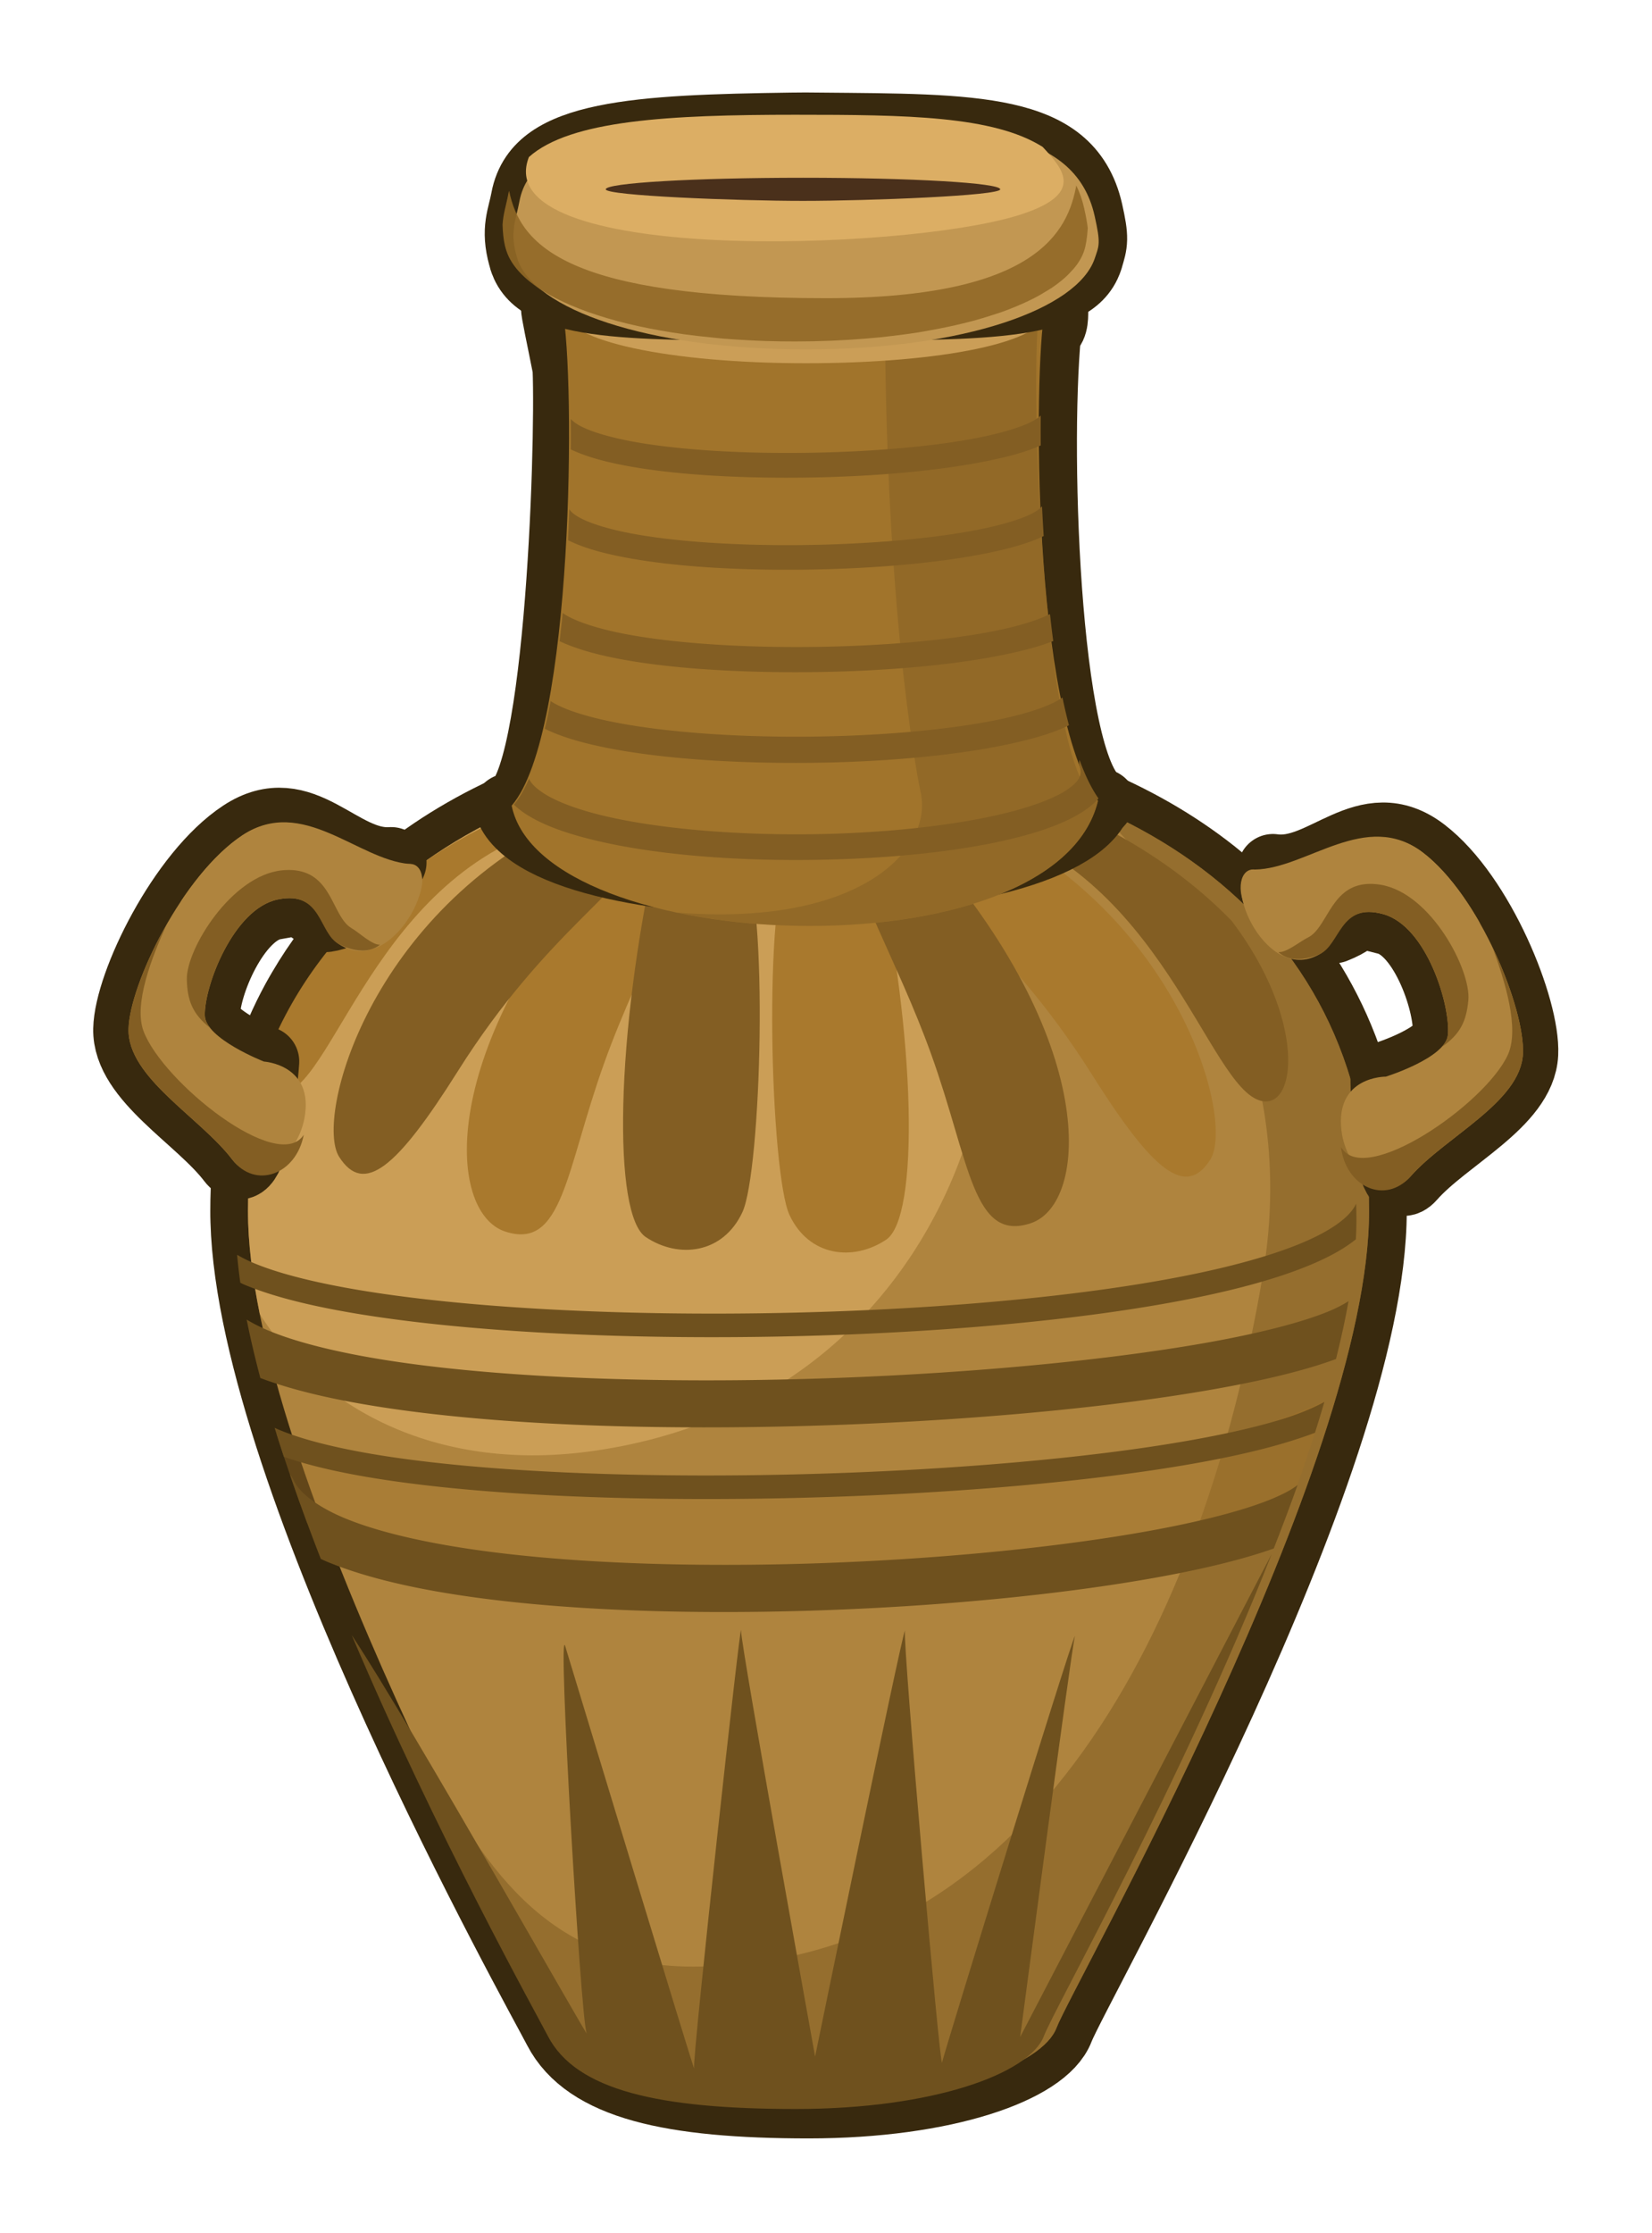 <?xml version="1.0" encoding="UTF-8" standalone="no"?>
<!-- Created with Inkscape (http://www.inkscape.org/) -->

<svg
   xmlns:dc="http://purl.org/dc/elements/1.1/"
   xmlns:cc="http://creativecommons.org/ns#"
   xmlns:rdf="http://www.w3.org/1999/02/22-rdf-syntax-ns#"
   xmlns:svg="http://www.w3.org/2000/svg"
   xmlns="http://www.w3.org/2000/svg"
   xmlns:sodipodi="http://sodipodi.sourceforge.net/DTD/sodipodi-0.dtd"
   xmlns:inkscape="http://www.inkscape.org/namespaces/inkscape"
   width="351.439"
   height="474.794"
   viewBox="0 0 92.985 125.623"
   version="1.1"
   id="svg23489"
   inkscape:version="0.48.5 r10040"
   sodipodi:docname="egyptian_pot_01_side_view.svg"
   tags="pot, ancient pot, ancient urn, egypt pot, egyptian pottery, pottery, ceramics, ceraminv, urn,vase">
  <defs
     id="defs23483" />
  <sodipodi:namedview
     id="base"
     pagecolor="#7d848b"
     bordercolor="#666666"
     borderopacity="1.0"
     inkscape:pageopacity="0"
     inkscape:pageshadow="2"
     inkscape:zoom="0.47027675"
     inkscape:cx="342.96304"
     inkscape:cy="407.52221"
     inkscape:document-units="px"
     inkscape:current-layer="layer1"
     showgrid="false"
     inkscape:pagecheckerboard="false"
     showborder="true"
     units="px"
     inkscape:window-width="1920"
     inkscape:window-height="1017"
     inkscape:window-x="-8"
     inkscape:window-y="-8"
     inkscape:window-maximized="1"
     inkscape:showpageshadow="false"
     guidetolerance="28"
     fit-margin-top="20"
     fit-margin-left="20"
     fit-margin-right="20"
     fit-margin-bottom="20">
    <inkscape:grid
       type="xygrid"
       id="grid24034"
       spacingx="1px"
       spacingy="1px"
       empspacing="8"
       visible="true"
       enabled="true"
       snapvisiblegridlinesonly="true"
       originx="-121.126px"
       originy="192.806px" />
  </sodipodi:namedview>
  <g
     inkscape:label="Layer 1"
     inkscape:groupmode="layer"
     id="layer1"
     transform="translate(-32.048,-222.391)">
    <g
       id="g15385"
       transform="translate(1027.6,-355.796)">
      <g
         id="g15151"
         transform="translate(-943.053,646.529)">
        <path
           style="color:#000000;fill:#b7855a;fill-opacity:1;fill-rule:nonzero;stroke:#38290e;stroke-width:16;stroke-miterlimit:4;stroke-opacity:1;stroke-dasharray:none;marker:none;visibility:visible;display:inline;overflow:visible;enable-background:accumulate"
           d="m -1346.688,-403.312 c -8.004,0 -15.867,0.525 -23.5,1.562 -1.908,0.259 -3.809,0.551 -5.688,0.875 -4.695,0.81 -9.275,1.821 -13.75,3.031 -0.895,0.242 -1.802,0.492 -2.688,0.75 -4.426,1.29 -8.721,2.781 -12.875,4.469 -9.969,4.051 -19.091,9.245 -27.062,15.562 -1.329,1.053 -2.612,2.135 -3.875,3.25 -1.263,1.115 -2.493,2.26 -3.688,3.438 -0.598,0.589 -1.201,1.177 -1.781,1.781 -0.585,0.609 -1.152,1.219 -1.719,1.844 -0.562,0.62 -1.113,1.24 -1.656,1.875 -0.549,0.641 -1.064,1.281 -1.594,1.938 -0.525,0.651 -1.056,1.303 -1.562,1.969 -2.03,2.67 -3.882,5.457 -5.594,8.375 -0.427,0.728 -0.844,1.444 -1.25,2.188 -1.223,2.236 -2.346,4.531 -3.375,6.906 -0.587,1.356 -1.135,2.755 -1.656,4.156 -0.082,0.222 -0.169,0.433 -0.25,0.656 0,0.009 0,0.022 0,0.031 -0.074,0.206 -0.146,0.418 -0.219,0.625 -0.509,1.438 -0.999,2.89 -1.437,4.375 -1.005,3.399 -1.818,6.921 -2.438,10.562 -0.291,1.71 -0.547,3.456 -0.75,5.219 -0.012,0.105 -0.019,0.207 -0.031,0.312 0,0.01 0,0.021 0,0.031 -0.103,0.93 -0.203,1.867 -0.281,2.812 -0.239,2.876 -0.344,5.8 -0.344,8.812 0,0.689 0,1.411 0.031,2.125 1.552,54.919 62.19,163.171 66.344,171.188 5.982,11.547 23.595,15.5 52.688,15.5 29.093,0 49.657,-7.496 52.688,-15.5 3.318,-8.764 66.375,-119.095 66.375,-173.312 0,-27.014 -9.805,-48.573 -25.938,-64.469 -1.195,-1.178 -2.424,-2.322 -3.688,-3.438 -1.263,-1.115 -2.546,-2.197 -3.875,-3.25 -7.971,-6.317 -17.093,-11.511 -27.062,-15.562 -4.154,-1.688 -8.449,-3.178 -12.875,-4.469 -0.885,-0.258 -1.792,-0.508 -2.688,-0.75 -4.475,-1.21 -9.055,-2.222 -13.75,-3.031 -1.878,-0.324 -3.779,-0.616 -5.688,-0.875 -7.633,-1.038 -15.496,-1.562 -23.5,-1.562 z"
           transform="matrix(0.265,0,0,0.265,349.882,80.852)"
           id="path15153"
           inkscape:connector-curvature="0" />
        <path
           style="color:#000000;fill:#af843e;fill-opacity:1;fill-rule:nonzero;stroke:none;stroke-width:2;marker:none;visibility:visible;display:inline;overflow:visible;enable-background:accumulate"
           d="m -1346.688,-403.312 c -64.034,0 -119.062,33.372 -119.062,97.406 0,54.204 62.168,165.192 66.375,173.312 5.982,11.547 23.595,15.5 52.688,15.5 29.093,0 49.657,-7.496 52.688,-15.5 3.318,-8.764 66.375,-119.095 66.375,-173.312 0,-64.034 -55.028,-97.406 -119.062,-97.406 z"
           transform="matrix(0.265,0,0,0.265,349.882,80.852)"
           id="path15155"
           inkscape:connector-curvature="0"
           sodipodi:nodetypes="sssssss" />
        <path
           style="color:#000000;fill:#a97a2d;fill-opacity:1;fill-rule:nonzero;stroke:none;stroke-width:2;marker:none;visibility:visible;display:inline;overflow:visible;enable-background:accumulate"
           d="m -24.312,35.062 c 64.034,0 -64.034,0 0,0 z"
           transform="matrix(0.265,0,0,0.265,-6.3049604e-6,17.465)"
           id="path15157"
           inkscape:connector-curvature="0"
           sodipodi:nodetypes="ss" />
        <path
           style="opacity:0.575;color:#000000;fill:#835e23;fill-opacity:1;fill-rule:nonzero;stroke:none;stroke-width:2;marker:none;visibility:visible;display:inline;overflow:visible;enable-background:accumulate"
           d="m -1286,-391.719 c 17.728,17.046 44.089,50.193 35.81,99.315 -12.444,73.833 -48.944,146.841 -121.123,146.841 -34.098,0 -46.504,-26.69 -57.844,-45.625 14.363,30.612 27.895,54.952 29.781,58.594 5.982,11.547 23.595,15.5 52.688,15.5 29.093,0 49.657,-7.496 52.688,-15.5 3.318,-8.764 66.375,-119.095 66.375,-173.312 0,-42.137 -23.832,-71.002 -58.375,-85.812 z"
           transform="matrix(0.265,0,0,0.265,349.882,80.852)"
           id="path15159"
           inkscape:connector-curvature="0"
           sodipodi:nodetypes="csscssssc" />
        <path
           style="opacity:0.673;color:#000000;fill:#d9ab63;fill-opacity:1;fill-rule:nonzero;stroke:none;stroke-width:2;marker:none;visibility:visible;display:inline;overflow:visible;enable-background:accumulate"
           d="m -1346.688,-403.312 c -64.034,0 -119.062,33.372 -119.062,97.406 0,6.533 0.904,13.909 2.5,21.812 13.088,20.744 38.557,33.783 71.188,29.031 85.448,-12.444 99.417,-110.212 70.531,-139.375 -3.61,-3.644 -7.979,-6.415 -12.813,-8.469 -4.074,-0.281 -8.181,-0.406 -12.344,-0.406 z"
           transform="matrix(0.265,0,0,0.265,349.882,80.852)"
           id="path15161"
           inkscape:connector-curvature="0" />
        <path
           inkscape:connector-curvature="0"
           id="path15163"
           transform="matrix(0.265,0,0,0.265,735.454,-146.281)"
           d="m -2855.469,463.25 c -29.778,10.258 -53.114,30.36 -62.75,59.094 0.783,3.28 2.641,4.435 5.125,3.844 11.268,-2.684 20.881,-50.262 62.719,-58.062 -2.809,-1.484 -4.597,-3.126 -5.094,-4.875 z m 89.563,4.906 c -3.622,1.895 -8.928,3.519 -15.375,4.719 2.032,9.502 20.605,18.831 39.719,49.188 13.008,20.659 19.971,26.421 25.219,18.188 5.226,-8.2 -6.375,-51.937 -49.562,-72.094 z m -72.219,4.062 c -2.864,0.801 -5.156,2.344 -5.156,2.344 -37.543,42.236 -35.194,76.831 -22.875,80.938 12.319,4.106 12.881,-12.904 21.094,-35.781 8.17,-22.758 19.943,-40.471 15.25,-45.75 -0.092,-0.103 -0.187,-0.186 -0.281,-0.281 -2.864,-0.407 -5.548,-0.918 -8.031,-1.469 z m 49.656,1.75 c -5.236,0.647 -10.986,1.036 -17.031,1.125 -6.005,9.52 -4.243,68.283 -0.219,76.906 4.106,8.799 13.492,9.943 20.531,5.25 7.039,-4.693 6.455,-42.798 -2.344,-82.688 0,0 -0.34,-0.25 -0.938,-0.594 z"
           style="color:#000000;fill:#a9792d;fill-opacity:1;fill-rule:nonzero;stroke:none;stroke-width:5;marker:none;visibility:visible;display:inline;overflow:visible;enable-background:accumulate" />
        <path
           inkscape:connector-curvature="0"
           id="path15165"
           transform="matrix(0.265,0,0,0.265,735.454,-146.281)"
           d="m -2760.812,460.938 c 0.155,0.424 0.219,0.846 0.219,1.281 0,2.239 -2.087,4.352 -5.781,6.188 39.806,10.489 49.533,56.681 60.844,59.375 7.672,1.827 9.51,-17.401 -6.25,-38.188 -12.818,-13.187 -29.748,-22.76 -49.031,-28.656 z m -90.75,6.5 c -43.393,20.104 -55.049,64.003 -49.812,72.219 5.247,8.233 12.211,2.472 25.219,-18.188 18.926,-30.059 37.323,-39.499 39.656,-48.906 -6.501,-1.322 -11.741,-3.084 -15.062,-5.125 z m 73.344,4.812 c -4.035,0.888 -8.624,1.601 -13.594,2.094 -1.253,7.013 8.922,23.298 16.219,43.625 8.213,22.878 8.806,39.888 21.125,35.781 12.319,-4.106 14.668,-38.733 -22.875,-80.969 0,0 -0.335,-0.228 -0.875,-0.531 z m -54.5,1 c -0.733,0.411 -1.187,0.719 -1.187,0.719 -8.799,39.889 -9.383,78.026 -2.344,82.719 7.039,4.693 16.425,3.518 20.531,-5.281 3.964,-8.494 5.749,-65.624 0.063,-76.438 -6.164,-0.269 -11.933,-0.871 -17.063,-1.719 z"
           style="color:#000000;fill:#835e23;fill-opacity:1;fill-rule:nonzero;stroke:none;stroke-width:1.376;marker:none;visibility:visible;display:inline;overflow:visible;enable-background:accumulate" />
        <path
           sodipodi:nodetypes="ss"
           inkscape:connector-curvature="0"
           id="path15167"
           transform="matrix(0.265,0,0,0.265,-6.3049604e-6,17.465)"
           d="m -24.312,35.062 c 64.034,0 -64.034,0 0,0 z"
           style="color:#000000;fill:#a97a2d;fill-opacity:1;fill-rule:nonzero;stroke:none;stroke-width:2;marker:none;visibility:visible;display:inline;overflow:visible;enable-background:accumulate" />
        <path
           inkscape:connector-curvature="0"
           id="path15169"
           transform="matrix(0.265,0,0,0.265,800.64,-213.951)"
           d="m -2938.094,846.969 c -8.54,3.496 -21.77,8.757 -34.312,12.938 -17.219,5.74 -133.091,9.597 -188.25,-6.094 1.95,6.227 4.152,12.587 6.531,19 1.123,0.398 2.132,0.751 3.344,1.188 20.74,7.466 45.616,7.46 59.719,12.438 14.103,4.978 98.744,-4.983 111.188,-5.812 7.636,-0.509 21.476,-3.195 32.406,-5.969 3.583,-9.399 6.768,-18.742 9.375,-27.688 z"
           style="opacity:0.403;color:#000000;fill:#a1742b;fill-opacity:1;fill-rule:nonzero;stroke:none;stroke-width:2;marker:none;visibility:visible;display:inline;overflow:visible;enable-background:accumulate" />
        <path
           inkscape:connector-curvature="0"
           id="path15171"
           transform="matrix(0.265,0,0,0.265,800.64,-213.951)"
           d="m -2931.344,804.938 c -0.304,0.699 -0.784,1.41 -1.5,2.188 -1.458,1.583 -3.872,3.258 -7.094,4.844 -6.443,3.172 -16.094,6.003 -27.75,8.312 -23.312,4.619 -54.707,7.255 -85.969,7.875 -31.262,0.62 -62.412,-0.799 -85.219,-4.188 -11.404,-1.694 -20.743,-3.902 -26.781,-6.469 -1.298,-0.551 -2.4,-1.122 -3.375,-1.688 0.172,1.929 0.397,3.907 0.687,5.938 0.246,0.11 0.465,0.236 0.719,0.344 6.771,2.878 16.369,5.116 28,6.844 23.261,3.456 54.586,4.843 86.062,4.219 31.476,-0.624 63.051,-3.255 86.844,-7.969 11.897,-2.357 21.855,-5.233 29,-8.75 2.448,-1.205 4.55,-2.492 6.313,-3.906 0.078,-1.434 0.125,-2.853 0.125,-4.219 0,-1.139 -0.028,-2.255 -0.063,-3.375 z m -1.625,20.719 c -0.999,0.653 -2.481,1.453 -4.437,2.25 -5.673,2.31 -14.803,4.646 -26.031,6.625 -22.457,3.959 -53.422,6.737 -84.625,7.625 -31.203,0.888 -62.747,-0.126 -86.344,-3.531 -11.799,-1.703 -21.622,-4.045 -28.156,-6.812 -1.73,-0.733 -3.208,-1.499 -4.438,-2.25 0.794,4.001 1.78,8.157 2.906,12.406 7.596,2.866 17.179,4.96 28.281,6.562 24.562,3.545 56.429,4.493 88.031,3.594 31.602,-0.899 62.849,-3.658 86.062,-7.75 10.541,-1.858 19.373,-3.959 26.094,-6.438 1.056,-4.228 1.964,-8.329 2.656,-12.281 z m -5.125,21.375 c -2.125,1.177 -4.996,2.418 -8.531,3.531 -7.303,2.299 -17.237,4.351 -28.812,6.062 -23.151,3.423 -52.916,5.49 -82.094,5.938 -29.178,0.448 -57.804,-0.729 -78.656,-3.812 -10.426,-1.542 -18.943,-3.609 -24.406,-6 -0.167,-0.073 -0.307,-0.145 -0.469,-0.219 0.629,2.04 1.286,4.088 1.969,6.156 5.857,2.059 13.354,3.698 22.156,5 21.319,3.153 50.105,4.326 79.469,3.875 29.364,-0.451 59.278,-2.53 82.75,-6 11.736,-1.735 21.869,-3.818 29.594,-6.25 1.803,-0.568 3.483,-1.128 5.031,-1.719 0.701,-2.209 1.368,-4.395 2,-6.562 z m -219.719,15.406 c 2.026,5.928 4.218,11.924 6.562,17.938 0.448,0.196 0.884,0.404 1.344,0.594 7.524,3.108 16.923,5.376 27.687,7.031 21.53,3.31 48.475,4.175 75.188,3.344 26.712,-0.832 53.139,-3.383 73.594,-7.094 9.722,-1.763 18.045,-3.782 24.594,-6.094 1.763,-4.521 3.48,-9.026 5.063,-13.5 -0.238,0.208 -0.541,0.427 -0.938,0.688 -1.393,0.915 -3.644,1.999 -6.531,3.062 -5.775,2.128 -14.092,4.208 -23.969,6 -19.754,3.583 -45.847,6.119 -72.125,6.938 -26.278,0.818 -52.797,-0.091 -73.344,-3.25 -10.273,-1.579 -19.063,-3.724 -25.406,-6.344 -6.343,-2.62 -9.888,-5.736 -10.906,-8.062 a 5.002,5.002 0 0 0 -0.812,-1.25 z"
           style="color:#000000;fill:#6f511e;fill-opacity:1;fill-rule:nonzero;stroke:none;stroke-width:2;marker:none;visibility:visible;display:inline;overflow:visible;enable-background:accumulate" />
        <path
           sodipodi:nodetypes="cccccccscccccscc"
           inkscape:connector-curvature="0"
           id="path15173"
           transform="matrix(0.265,0,0,0.265,800.64,-213.951)"
           d="m -2949.281,879.312 -53.429,102.529 c 0,0 10.787,-81.711 11.617,-85.029 0.01,-0.031 0,-0.046 0,-0.062 -0.974,1.681 -27.8,88.48 -28.202,90.489 -0.415,2.074 -8.307,-88.358 -7.892,-91.677 -0.986,2.402 -19.077,90.43 -19.077,90.43 0,0 -15.736,-87.111 -15.736,-90.43 0,-3.318 -10.378,90.842 -9.963,92.916 0.415,2.074 -25.722,-84.211 -27.381,-89.603 -1.659,-5.392 3.304,79.239 4.548,82.143 1.08,2.521 -37.031,-65.122 -49.892,-84.486 17.857,42.102 39.248,80.447 41.656,85.094 5.982,11.547 23.595,15.5 52.687,15.5 29.093,0 49.657,-7.496 52.688,-15.5 2.154,-5.688 29.465,-54.162 48.375,-102.312 z"
           style="color:#000000;fill:#6f511e;fill-opacity:1;fill-rule:nonzero;stroke:none;stroke-width:2;marker:none;visibility:visible;display:inline;overflow:visible;enable-background:accumulate" />
      </g>
      <g
         transform="matrix(1,0,0,0.873,-965.783,676.451)"
         id="g15175">
        <g
           id="g15177">
          <g
             transform="matrix(0.959,0,0,0.959,149.59,-15.27)"
             id="g15179">
            <path
               sodipodi:nodetypes="sscccccss"
               style="color:#000000;fill:#513a16;fill-opacity:1;fill-rule:nonzero;stroke:#38290e;stroke-width:16;stroke-linecap:round;stroke-linejoin:round;stroke-miterlimit:4;stroke-opacity:1;stroke-dasharray:none;stroke-dashoffset:0;marker:none;visibility:visible;display:inline;overflow:visible;enable-background:accumulate"
               d="m 58.906,-431.473 c -28.893,0 -52.312,5.994 -52.312,13.406 0,1.298 1.137,7.084 2.477,14.908 0.699,19.335 -1.788,107.606 -12.477,106.316 5.641,25.56 111.705,24.644 123.312,0.812 0.621,-0.654 1.104,-1.33 1.406,-2 -11.614,-3.637 -14.085,-83.776 -11.599,-113.649 1.776,-1.349 1.506,-4.884 1.506,-6.386 0,-7.412 -23.42,-13.406 -52.312,-13.406 z"
               transform="matrix(0.276,0,0,0.276,-156.065,34.61)"
               id="path15181"
               inkscape:connector-curvature="0" />
            <path
               sodipodi:nodetypes="ccccc"
               style="color:#000000;fill:#a1742b;fill-opacity:1;fill-rule:nonzero;stroke:none;stroke-width:4.233;marker:none;visibility:visible;display:inline;overflow:visible;enable-background:accumulate"
               d="m 7.449,-417.481 c 2.72,16.09 2.494,103.062 -10.824,120.638 6.523,36.737 115.591,41.715 124.688,-1.156 -14.198,-21.947 -13.644,-105.114 -11.345,-119.184 -32.974,-0.053 -75.028,-0.055 -102.519,-0.297 z"
               transform="matrix(0.276,0,0,0.276,-156.065,34.61)"
               id="path15183"
               inkscape:connector-curvature="0" />
            <path
               sodipodi:nodetypes="ccccccc"
               inkscape:connector-curvature="0"
               id="path15185"
               transform="matrix(0.276,0,0,0.276,-156.065,35.297)"
               d="m 76,-418.911 c 0.222,77.131 7.555,116.109 7.555,116.109 2.933,14.079 -13,33.056 -51.805,29.49 34.824,8.425 83.609,0.872 89.562,-27.188 -11.775,-6.197 -14.482,-101.574 -12.594,-118.317 -10.418,-0.017 -17.415,-0.037 -28.612,-0.094 z"
               style="opacity:0.491;color:#000000;fill:#835e23;fill-opacity:1;fill-rule:nonzero;stroke:none;stroke-width:4.233;marker:none;visibility:visible;display:inline;overflow:visible;enable-background:accumulate" />
            <path
               inkscape:connector-curvature="0"
               id="path15187"
               transform="matrix(0.276,0,0,0.276,702.807,-246.661)"
               d="m -3002.719,627.281 c -0.342,0.386 -0.94,0.895 -1.781,1.406 -2.244,1.364 -6.163,2.763 -11.094,3.906 -9.862,2.286 -23.658,3.583 -37.437,3.781 -13.78,0.198 -27.616,-0.763 -37.313,-2.938 -4.848,-1.087 -8.649,-2.482 -10.75,-3.906 -0.732,-0.496 -1.232,-0.988 -1.562,-1.406 0.017,2.395 0.017,4.847 0,7.406 2.971,1.625 6.645,2.836 11,3.812 10.494,2.354 24.639,3.266 38.75,3.062 14.111,-0.203 28.175,-1.588 38.719,-4.031 4.551,-1.055 8.41,-2.24 11.469,-3.812 -0.019,-2.516 -0.016,-4.939 0,-7.281 z m 0.281,22.094 c -0.256,0.383 -0.907,1.023 -2,1.688 -2.244,1.364 -6.194,2.763 -11.125,3.906 -9.862,2.286 -23.72,3.645 -37.5,3.844 -13.78,0.198 -27.553,-0.763 -37.25,-2.938 -4.848,-1.087 -8.68,-2.513 -10.781,-3.938 -1.036,-0.702 -1.624,-1.37 -1.875,-1.844 -0.081,2.492 -0.164,5.004 -0.281,7.531 3.071,1.782 7.003,3.057 11.625,4.094 10.494,2.354 24.545,3.297 38.656,3.094 14.111,-0.203 28.206,-1.556 38.75,-4 4.87,-1.129 8.971,-2.442 12.125,-4.188 -0.12,-2.432 -0.259,-4.859 -0.344,-7.25 z m -101.938,25.969 c -0.197,2.326 -0.421,4.612 -0.656,6.875 3.202,1.731 7.218,3.069 11.844,4.125 11.264,2.571 26.392,3.574 41.469,3.406 15.077,-0.168 30.018,-1.602 41.219,-4.25 3.988,-0.943 7.51,-1.993 10.438,-3.312 -0.249,-2.153 -0.477,-4.356 -0.688,-6.562 -2.437,1.39 -6.377,2.831 -11.188,3.969 -10.472,2.476 -25.175,3.867 -39.906,4.031 -14.731,0.164 -29.478,-0.925 -39.937,-3.312 -5.23,-1.194 -9.469,-2.801 -11.813,-4.375 -0.293,-0.197 -0.551,-0.402 -0.781,-0.594 z m 106.281,20.594 c -0.289,0.225 -0.6,0.445 -0.969,0.688 -2.506,1.649 -6.805,3.266 -12.281,4.594 -10.953,2.656 -26.366,4.144 -41.687,4.25 -15.322,0.106 -30.669,-1.186 -41.469,-3.781 -5.4,-1.298 -9.653,-2.922 -12.031,-4.594 -0.149,-0.104 -0.271,-0.209 -0.406,-0.312 -0.383,2.354 -0.806,4.604 -1.25,6.75 3.273,1.848 7.361,3.254 12.156,4.406 11.651,2.8 27.308,4.015 43,3.906 15.692,-0.109 31.388,-1.622 43.125,-4.469 5.228,-1.268 9.729,-2.715 13.187,-4.688 -0.481,-2.151 -0.962,-4.413 -1.375,-6.75 z m 3.625,15.188 a 3.164,3.164 0 0 0 0.031,1.562 c 0.538,2.04 0.082,3.397 -2.375,5.438 -2.457,2.04 -6.834,4.003 -12.406,5.656 -11.145,3.306 -27.062,5.261 -43,5.438 -15.937,0.176 -31.999,-1.376 -43.437,-4.5 -5.719,-1.562 -10.309,-3.569 -13,-5.656 -1.565,-1.214 -2.465,-2.269 -2.875,-3.375 -0.979,2.581 -2.041,4.723 -3.219,6.312 0.661,0.734 1.388,1.411 2.188,2.031 3.791,2.941 9.064,5.029 15.25,6.719 12.373,3.379 28.719,4.9 45.094,4.719 16.375,-0.181 32.702,-1.979 44.781,-5.562 6.04,-1.792 11.072,-3.993 14.656,-6.969 0.884,-0.734 1.67,-1.547 2.344,-2.438 -1.515,-2.465 -2.844,-5.662 -4.031,-9.375 z"
               style="color:#000000;fill:#835e23;fill-opacity:1;fill-rule:nonzero;stroke:none;stroke-width:4.233;marker:none;visibility:visible;display:inline;overflow:visible;enable-background:accumulate" />
          </g>
          <path
             sodipodi:nodetypes="sssss"
             style="color:#000000;fill:#cb9e57;fill-opacity:1;fill-rule:nonzero;stroke:none;stroke-width:10;marker:none;visibility:visible;display:inline;overflow:visible;enable-background:accumulate"
             d="m 29.096,-92.476 c 0,1.961 -5.867,3.321 -13.511,3.321 -7.645,0 -13.613,-1.439 -13.613,-3.4 0,-1.961 5.969,-3.702 13.613,-3.702 7.645,0 13.511,1.819 13.511,3.78 z"
             id="path15189"
             inkscape:connector-curvature="0" />
          <path
             sodipodi:nodetypes="sssss"
             inkscape:connector-curvature="0"
             id="path15191"
             d="m 26.673,-93.035 c 0,1.416 -5.014,2.563 -11.199,2.563 -6.185,0 -11.199,-1.148 -11.199,-2.563 0,-1.416 5.014,-2.563 11.199,-2.563 6.185,0 11.199,1.148 11.199,2.563 z"
             style="color:#000000;fill:#38290e;fill-opacity:1;fill-rule:nonzero;stroke:none;stroke-width:10;marker:none;visibility:visible;display:inline;overflow:visible;enable-background:accumulate" />
        </g>
      </g>
      <g
         id="g15193"
         transform="matrix(0.74,-0.114,0.114,0.74,-935.884,641.491)"
         inkscape:transform-center-x="-23.591756"
         inkscape:transform-center-y="17.944767">
        <path
           style="color:#000000;fill:#b27b4c;fill-opacity:1;fill-rule:nonzero;stroke:#38290e;stroke-width:20.019;stroke-linejoin:round;stroke-miterlimit:4;stroke-opacity:1;stroke-dasharray:none;marker:none;visibility:visible;display:inline;overflow:visible;enable-background:accumulate"
           d="m 85.352,-113.522 c 9.973,-2.253 3.655,-5.049 15.201,-0.101 10.376,4.447 14.129,27.085 12.076,35.004 -1.646,6.349 -19.209,8.978 -19.209,8.978 0,0 -5.649,35.971 2.642,29.025 11.475,-9.613 34.06,-16.032 36.804,-29.497 2.543,-12.478 -5.279,-46.049 -19.358,-60.714 -14.079,-14.665 -28.693,2.468 -42.772,-1.785 3.603,4.679 4.373,0.951 9.325,9.242 3.405,5.699 -1.455,7.203 5.289,9.848 z"
           id="path15195"
           inkscape:connector-curvature="0"
           transform="matrix(0.265,0,0,0.265,-6.3049604e-6,18.562)"
           sodipodi:nodetypes="csscssscsc" />
        <path
           sodipodi:nodetypes="ssscssssss"
           transform="matrix(0.265,0,0,0.265,-6.3049604e-6,18.562)"
           inkscape:connector-curvature="0"
           id="path15197"
           d="m 80.072,-106.776 c 6.136,-2.316 7.919,-13.785 19.651,-8.506 11.732,5.279 14.959,28.744 12.905,36.663 -1.646,6.349 -19.209,8.978 -19.209,8.978 0,0 -14.181,-2.359 -14.75,13.162 -0.419,11.446 9.1,22.809 17.392,15.863 11.475,-9.613 34.06,-16.032 36.804,-29.497 2.543,-12.478 -5.279,-46.049 -19.358,-60.714 -14.079,-14.665 -33.239,-0.487 -47.809,-2.493 -10.723,-1.477 -2.715,32.994 14.372,26.544 z"
           style="color:#000000;fill:#af843e;fill-opacity:1;fill-rule:nonzero;stroke:none;stroke-width:14.283;marker:none;visibility:visible;display:inline;overflow:visible;enable-background:accumulate" />
        <path
           sodipodi:nodetypes="sscssscsss"
           id="path15199"
           transform="matrix(0.265,0,0,0.265,-6.3049604e-6,18.562)"
           d="m 94.719,-124.469 c -8.913,0.44 -11.557,10.75 -17.156,12.5 -2.339,0.731 -6.782,3.404 -8.897,2.777 2.928,3.709 8.325,3.224 11.397,2.411 6.34,-1.678 7.924,-13.779 19.656,-8.5 11.732,5.279 14.959,28.737 12.906,36.656 -0.298,1.148 -1.109,2.182 -2.25,3.094 5.779,-2.778 8.048,-6.163 9.5,-11.969 2.074,-8.296 -5.812,-31.531 -19.5,-36.094 -2.139,-0.713 -4.006,-0.956 -5.656,-0.875 z"
           style="color:#000000;fill:#835e23;fill-opacity:1;fill-rule:nonzero;stroke:none;stroke-width:14.283;marker:none;visibility:visible;display:inline;overflow:visible;enable-background:accumulate"
           inkscape:connector-curvature="0" />
        <path
           id="path15201"
           transform="matrix(0.265,0,0,0.265,-6.3049604e-6,18.562)"
           d="m 128.938,-101.188 c 1.962,9.653 4.169,23.822 -0.349,30.708 -8.404,12.806 -46.185,31.12 -50.759,18.574 -0.419,11.446 9.942,18.227 18.233,11.281 11.475,-9.613 34.068,-16.035 36.812,-29.5 1.327,-6.51 -0.205,-18.75 -3.938,-31.062 z"
           style="color:#000000;fill:#835e23;fill-opacity:1;fill-rule:nonzero;stroke:none;stroke-width:14.283;marker:none;visibility:visible;display:inline;overflow:visible;enable-background:accumulate"
           inkscape:connector-curvature="0"
           sodipodi:nodetypes="cscssc" />
        <path
           sodipodi:nodetypes="sscsscss"
           id="path15203"
           transform="matrix(0.265,0,0,0.265,-6.3049604e-6,18.562)"
           d="m 99.031,-137.062 c -11.325,-0.199 -23.665,6.674 -33.344,3.75 -3.98,-1.202 -6.544,4.936 -3.726,11.625 -0.296,-8.461 6.946,-6.724 13.539,-5.625 7.466,1.244 18.65,-10.378 31.094,-4.156 7.698,3.849 15.244,14.992 19.875,22.938 -3.3,-8.683 -7.702,-16.796 -12.969,-22.281 -4.4,-4.583 -9.321,-6.16 -14.469,-6.25 z"
           style="color:#000000;fill:#af843e;fill-opacity:1;fill-rule:nonzero;stroke:none;stroke-width:14.283;marker:none;visibility:visible;display:inline;overflow:visible;enable-background:accumulate"
           inkscape:connector-curvature="0" />
      </g>
      <g
         transform="matrix(-0.731,-0.166,-0.166,0.731,-962.582,641.93)"
         id="g15205">
        <path
           sodipodi:nodetypes="csscssscsc"
           transform="matrix(0.265,0,0,0.265,-6.3049604e-6,18.562)"
           inkscape:connector-curvature="0"
           id="path15207"
           d="m 85.352,-113.522 c 9.973,-2.253 3.655,-5.049 15.201,-0.101 10.376,4.447 14.129,27.085 12.076,35.004 -1.646,6.349 -19.209,8.978 -19.209,8.978 0,0 -5.649,35.971 2.642,29.025 11.475,-9.613 34.06,-16.032 36.804,-29.497 2.543,-12.478 -5.279,-46.049 -19.358,-60.714 -14.079,-14.665 -28.693,2.468 -42.772,-1.785 3.603,4.679 4.373,0.951 9.325,9.242 3.405,5.699 -1.455,7.203 5.289,9.848 z"
           style="color:#000000;fill:#b27b4c;fill-opacity:1;fill-rule:nonzero;stroke:#38290e;stroke-width:20.019;stroke-linejoin:round;stroke-miterlimit:4;stroke-opacity:1;stroke-dasharray:none;marker:none;visibility:visible;display:inline;overflow:visible;enable-background:accumulate" />
        <path
           style="color:#000000;fill:#af843e;fill-opacity:1;fill-rule:nonzero;stroke:none;stroke-width:14.283;marker:none;visibility:visible;display:inline;overflow:visible;enable-background:accumulate"
           d="m 80.072,-106.776 c 6.136,-2.316 7.919,-13.785 19.651,-8.506 11.732,5.279 14.959,28.744 12.905,36.663 -1.646,6.349 -19.209,8.978 -19.209,8.978 0,0 -14.181,-2.359 -14.75,13.162 -0.419,11.446 9.1,22.809 17.392,15.863 11.475,-9.613 34.06,-16.032 36.804,-29.497 2.543,-12.478 -5.279,-46.049 -19.358,-60.714 -14.079,-14.665 -33.239,-0.487 -47.809,-2.493 -10.723,-1.477 -2.715,32.994 14.372,26.544 z"
           id="path15209"
           inkscape:connector-curvature="0"
           transform="matrix(0.265,0,0,0.265,-6.3049604e-6,18.562)"
           sodipodi:nodetypes="ssscssssss" />
        <path
           inkscape:connector-curvature="0"
           style="color:#000000;fill:#835e23;fill-opacity:1;fill-rule:nonzero;stroke:none;stroke-width:14.283;marker:none;visibility:visible;display:inline;overflow:visible;enable-background:accumulate"
           d="m 94.719,-124.469 c -8.913,0.44 -11.557,10.75 -17.156,12.5 -2.339,0.731 -6.782,3.404 -8.897,2.777 2.928,3.709 8.325,3.224 11.397,2.411 6.34,-1.678 7.924,-13.779 19.656,-8.5 11.732,5.279 14.959,28.737 12.906,36.656 -0.298,1.148 -1.109,2.182 -2.25,3.094 5.779,-2.778 8.048,-6.163 9.5,-11.969 2.074,-8.296 -5.812,-31.531 -19.5,-36.094 -2.139,-0.713 -4.006,-0.956 -5.656,-0.875 z"
           transform="matrix(0.265,0,0,0.265,-6.3049604e-6,18.562)"
           id="path15211"
           sodipodi:nodetypes="sscssscsss" />
        <path
           sodipodi:nodetypes="cscssc"
           inkscape:connector-curvature="0"
           style="color:#000000;fill:#835e23;fill-opacity:1;fill-rule:nonzero;stroke:none;stroke-width:14.283;marker:none;visibility:visible;display:inline;overflow:visible;enable-background:accumulate"
           d="m 128.938,-101.188 c 1.962,9.653 4.169,23.822 -0.349,30.708 -8.404,12.806 -46.185,31.12 -50.759,18.574 -0.419,11.446 9.942,18.227 18.233,11.281 11.475,-9.613 34.068,-16.035 36.812,-29.5 1.327,-6.51 -0.205,-18.75 -3.938,-31.062 z"
           transform="matrix(0.265,0,0,0.265,-6.3049604e-6,18.562)"
           id="path15213" />
        <path
           inkscape:connector-curvature="0"
           style="color:#000000;fill:#af843e;fill-opacity:1;fill-rule:nonzero;stroke:none;stroke-width:14.283;marker:none;visibility:visible;display:inline;overflow:visible;enable-background:accumulate"
           d="m 99.031,-137.062 c -11.325,-0.199 -23.665,6.674 -33.344,3.75 -3.98,-1.202 -6.544,4.936 -3.726,11.625 -0.296,-8.461 6.946,-6.724 13.539,-5.625 7.466,1.244 18.65,-10.378 31.094,-4.156 7.698,3.849 15.244,14.992 19.875,22.938 -3.3,-8.683 -7.702,-16.796 -12.969,-22.281 -4.4,-4.583 -9.321,-6.16 -14.469,-6.25 z"
           transform="matrix(0.265,0,0,0.265,-6.3049604e-6,18.562)"
           id="path15215"
           sodipodi:nodetypes="sscsscss" />
      </g>
      <g
         transform="matrix(0.748,0,0,0.893,-945.656,612.673)"
         id="g14958">
        <path
           sodipodi:nodetypes="ssscsccsccccscs"
           inkscape:connector-curvature="0"
           id="path14960"
           transform="matrix(0.265,0,0,0.265,-6.3049604e-6,18.562)"
           d="m -22.875,-185.794 c -1.417,0 -2.828,0.015 -4.219,0.031 -43.128,0.516 -73.788,1.685 -77.281,17.563 -0.97,4.407 -2.826,6.867 -0.781,13.076 0.053,0.206 0.113,0.401 0.188,0.594 0.144,0.375 0.302,0.742 0.5,1.094 0.005,0.009 -0.005,0.023 0,0.031 6.125,11.482 37.677,10.496 81.594,10.496 43.916,0 75.177,0.895 81.531,-10.496 0.21,-0.356 0.375,-0.745 0.531,-1.125 0.039,-0.095 0.088,-0.208 0.125,-0.312 0.002,-0.009 -0.002,-0.022 0,-0.031 1.199,-3.417 1.58,-3.976 -0.125,-10.341 -5.554,-20.726 -34.867,-20.204 -77.906,-20.547 -1.37,-0.021 -2.74,-0.031 -4.156,-0.031 z"
           style="color:#000000;fill:#b7855a;fill-opacity:1;fill-rule:nonzero;stroke:#38290e;stroke-width:16;stroke-linejoin:round;stroke-miterlimit:4;stroke-opacity:1;stroke-dasharray:none;marker:none;visibility:visible;display:inline;overflow:visible;enable-background:accumulate" />
        <path
           style="color:#000000;fill:#c29752;fill-opacity:1;fill-rule:nonzero;stroke:none;stroke-width:2;marker:none;visibility:visible;display:inline;overflow:visible;enable-background:accumulate"
           d="m -6.054,-30.817 c -11.994,0 -20.609,0.537 -21.563,4.873 -0.265,1.203 -0.783,1.989 -0.155,3.623 1.222,3.178 9.724,5.71 21.718,5.71 11.994,0 20.425,-2.561 21.718,-5.71 0.343,-0.835 0.466,-0.956 0,-2.697 -1.517,-5.661 -9.724,-5.799 -21.718,-5.799 z"
           id="path14962"
           inkscape:connector-curvature="0"
           sodipodi:nodetypes="sssssss" />
        <path
           sodipodi:nodetypes="scscs"
           inkscape:connector-curvature="0"
           id="path14964"
           transform="matrix(0.282,0,0,0.296,879.133,-427.521)"
           d="m -3141.719,1338.281 c -33.888,0 -60.166,1.153 -71.187,9 -11.179,22.854 99.332,20.008 130.266,12.476 18.497,-4.504 12.328,-9.887 6.828,-14.632 -13.122,-6.605 -36.233,-6.844 -65.906,-6.844 z"
           style="color:#000000;fill:#dcae64;fill-opacity:1;fill-rule:nonzero;stroke:none;stroke-width:2;marker:none;visibility:visible;display:inline;overflow:visible;enable-background:accumulate" />
        <path
           sodipodi:nodetypes="sasss"
           inkscape:connector-curvature="0"
           id="path14966"
           d="m 8.56,-26.693 c 0,0.402 -9.867,0.728 -14.842,0.728 -4.974,0 -14.842,-0.326 -14.842,-0.728 0,-0.402 6.645,-0.728 14.842,-0.728 8.197,0 14.842,0.326 14.842,0.728 z"
           style="color:#000000;fill:#4a301b;fill-opacity:1;fill-rule:nonzero;stroke:none;stroke-width:10;marker:none;visibility:visible;display:inline;overflow:visible;enable-background:accumulate" />
        <path
           sodipodi:nodetypes="csccccccccccccccccccccccsccsccccccccccccccsccccc"
           inkscape:connector-curvature="0"
           id="path14968"
           transform="matrix(0.282,0,0,0.296,912.392,-363.531)"
           d="m -3184.781,1137.156 c -2.257,9.64 -10.246,23.977 -66.781,23.977 -68.929,0 -81.572,-11.129 -84.562,-22.852 -0.055,0.193 -0.142,0.365 -0.188,0.563 -0.562,2.427 -1.419,4.356 -1.562,6.687 0.065,1.602 0.239,3.148 0.656,4.531 0.01,0.021 0.024,0.041 0.031,0.062 0.098,0.321 0.222,0.636 0.344,0.938 0.677,1.675 1.987,3.299 3.875,4.844 0.755,0.618 1.594,1.221 2.531,1.813 0.938,0.592 1.949,1.188 3.062,1.75 2.226,1.125 4.798,2.168 7.688,3.156 1.445,0.494 2.993,0.982 4.594,1.438 0.8,0.228 1.599,0.439 2.438,0.656 1.676,0.435 3.428,0.859 5.25,1.25 3.644,0.783 7.592,1.472 11.781,2.062 2.095,0.295 4.248,0.57 6.469,0.813 2.221,0.242 4.503,0.439 6.844,0.625 1.17,0.093 2.332,0.203 3.531,0.281 0.01,7e-4 0.021,-7e-4 0.031,0 1.965,0.129 3.961,0.224 6,0.312 1.704,0.074 3.403,0.143 5.156,0.188 2.561,0.065 5.183,0.094 7.844,0.094 6.64,-7e-4 12.992,-0.229 18.969,-0.625 1.197,-0.079 2.363,-0.156 3.531,-0.25 1.168,-0.094 2.33,-0.204 3.469,-0.313 2.277,-0.216 4.503,-0.448 6.656,-0.719 1.218,-0.153 2.385,-0.33 3.562,-0.5 2.994,-0.432 5.847,-0.905 8.562,-1.438 0.944,-0.185 1.873,-0.366 2.781,-0.562 1.585,-0.343 3.119,-0.718 4.594,-1.094 1.051,-0.268 2.101,-0.529 3.094,-0.813 2.385,-0.682 4.619,-1.422 6.656,-2.187 0.681,-0.256 1.359,-0.516 2,-0.781 0.632,-0.261 1.252,-0.543 1.844,-0.812 0.195,-0.089 0.372,-0.192 0.562,-0.281 0.783,-0.368 1.543,-0.713 2.25,-1.094 0.922,-0.498 1.773,-1.012 2.563,-1.531 0.53,-0.348 1.031,-0.706 1.5,-1.063 0.358,-0.272 0.679,-0.567 1,-0.844 0.197,-0.17 0.41,-0.328 0.594,-0.5 0.335,-0.313 0.649,-0.619 0.938,-0.938 0.577,-0.637 1.052,-1.282 1.438,-1.938 0.193,-0.328 0.357,-0.668 0.5,-1 0.442,-1.023 0.795,-2.753 0.969,-4.812 -0.137,-1.031 -0.422,-2.343 -0.969,-4.281 -0.498,-1.766 -1.198,-3.35 -2.094,-4.813 z"
           style="opacity:0.903;color:#000000;fill:#926927;fill-opacity:1;fill-rule:nonzero;stroke:none;stroke-width:2;marker:none;visibility:visible;display:inline;overflow:visible;enable-background:accumulate" />
      </g>
    </g>
  </g>
</svg>
